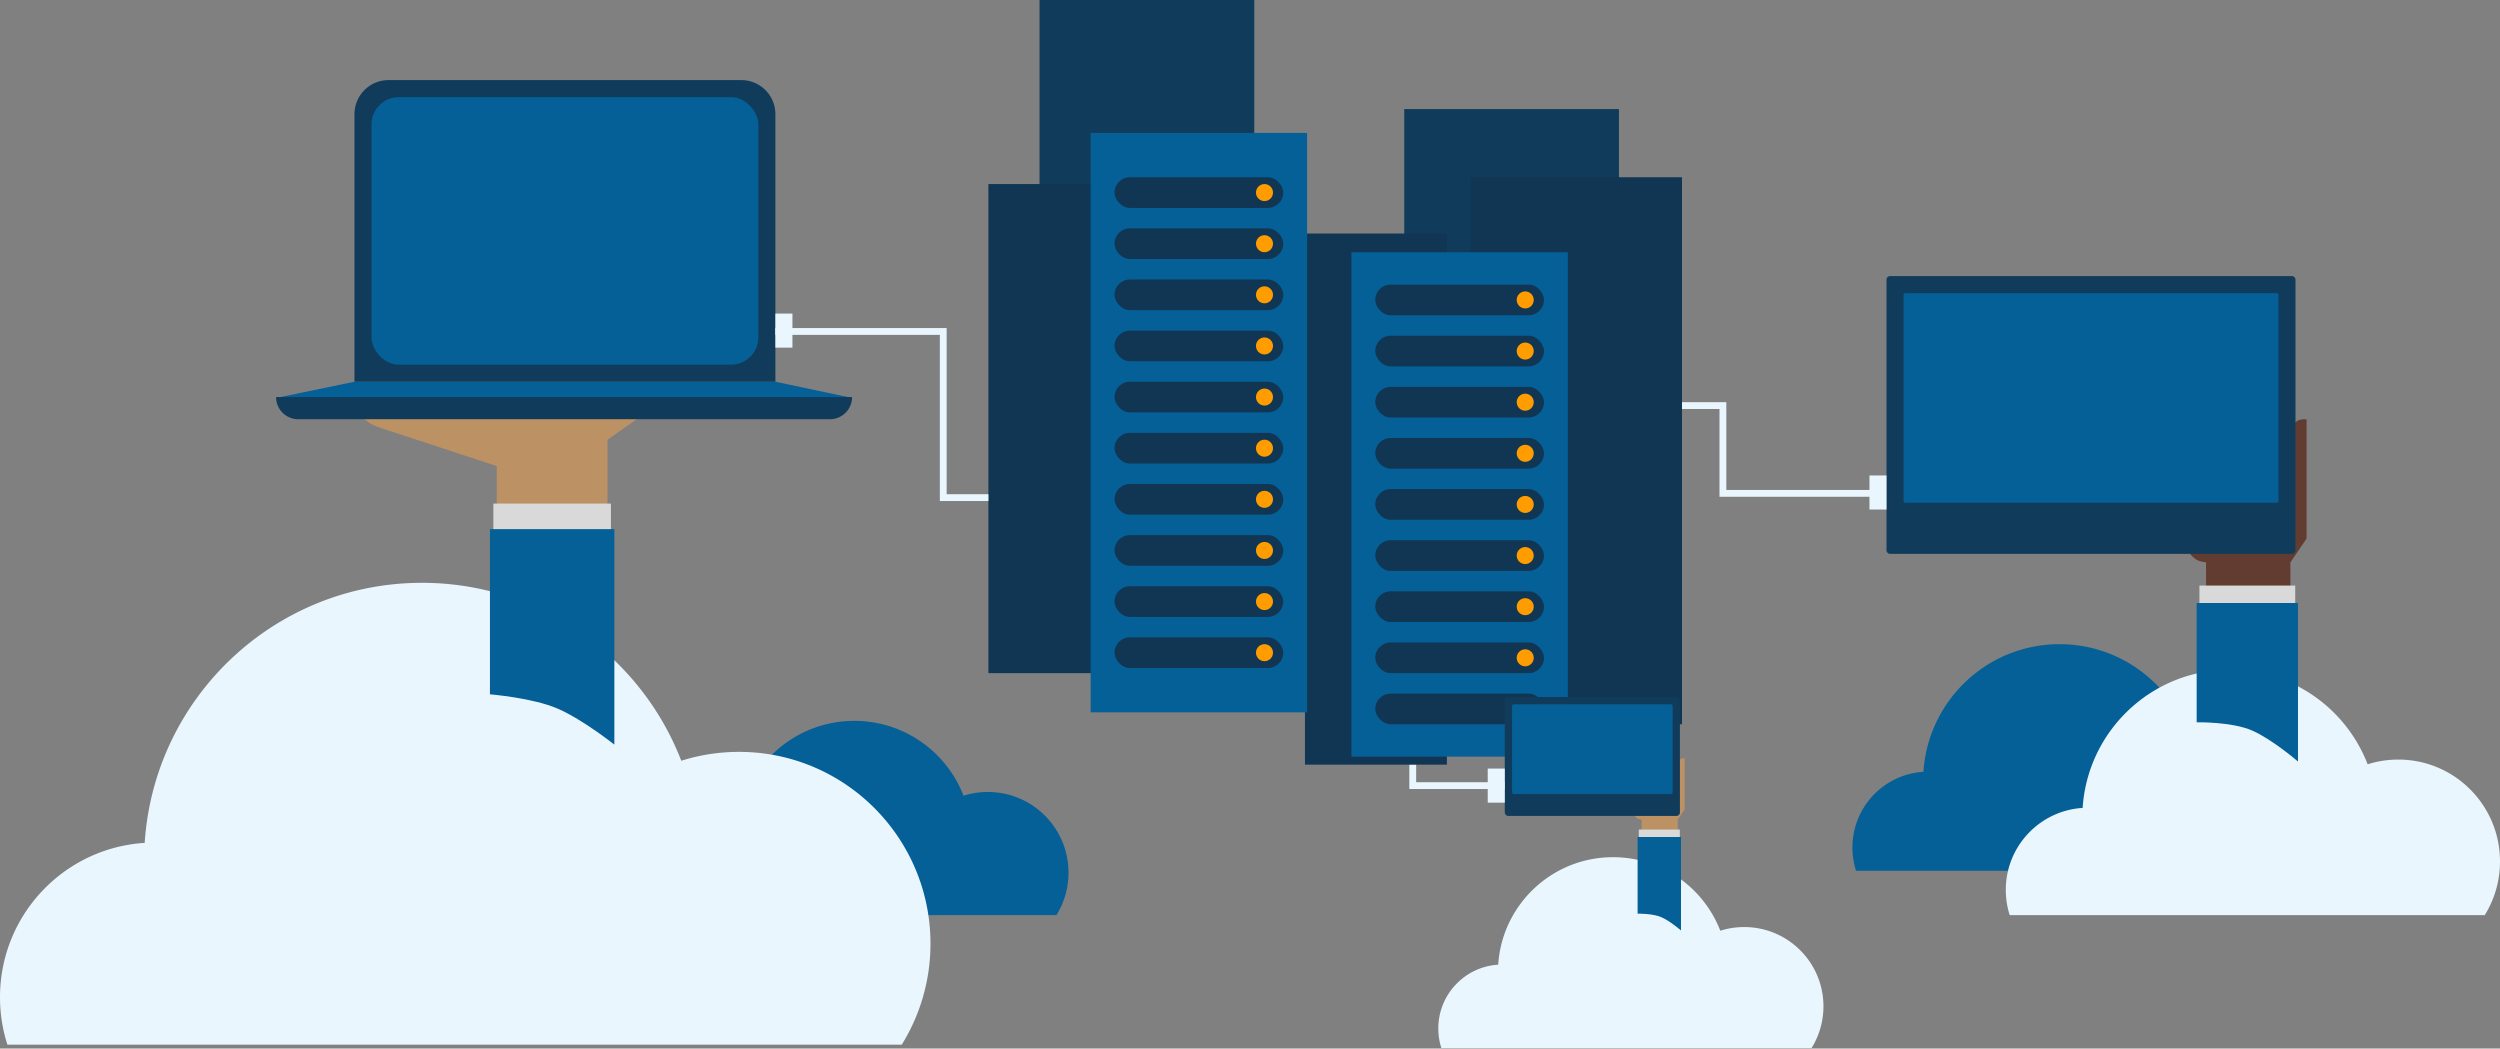 <svg width="546" height="229" fill="none" xmlns="http://www.w3.org/2000/svg">
  <rect width="100%" height="100%" fill="#808080" stroke="none"/>
  <path d="M367.35 88.58h8.932v19.168h35.544M308.544 166.926v4.653h20.098" stroke="#E9F6FD" stroke-width="1.489"/>
  <path d="M148.439 199.865h82.283a17.54 17.54 0 0 0 2.64-9.281c0-9.729-7.886-17.616-17.613-17.616-1.851 0-3.636.285-5.312.815-3.7-9.564-12.985-16.347-23.854-16.347-13.557 0-24.649 10.553-25.513 23.894-7.429.46-13.311 6.632-13.311 14.178 0 1.52.238 2.984.68 4.357ZM405.361 190.188h95.878a20.478 20.478 0 0 0 3.076-10.828c0-11.351-9.189-20.552-20.523-20.552-2.157 0-4.237.333-6.19.951-4.311-11.158-15.13-19.072-27.795-19.072-15.796 0-28.722 12.312-29.728 27.877-8.656.537-15.511 7.738-15.511 16.541 0 1.774.278 3.481.793 5.083Z" fill="#046097"/>
  <path d="M314.795 228.896h80.852a17.224 17.224 0 0 0 2.594-9.119c0-9.558-7.748-17.307-17.306-17.307-1.82 0-3.573.281-5.22.801-3.636-9.396-12.759-16.06-23.439-16.06-13.321 0-24.221 10.368-25.069 23.475-7.3.452-13.08 6.516-13.08 13.93 0 1.493.234 2.931.668 4.28ZM438.923 199.865h103.748A22.183 22.183 0 0 0 546 188.141c0-12.289-9.943-22.251-22.208-22.251-2.334 0-4.584.36-6.698 1.03-4.665-12.082-16.372-20.65-30.076-20.65-17.094 0-31.08 13.33-32.169 30.182-9.367.582-16.784 8.378-16.784 17.91 0 1.92.301 3.769.858 5.503ZM1.615 228.151h195.332a41.73 41.73 0 0 0 6.268-22.063c0-23.128-18.72-41.877-41.812-41.877-4.395 0-8.632.679-12.611 1.939-8.783-22.737-30.824-38.862-56.626-38.862-32.183 0-58.516 25.087-60.566 56.801C13.964 185.185 0 199.857 0 217.795c0 3.613.566 7.093 1.615 10.356Z" fill="#E9F6FD"/>
  <path fill="#113B5B" d="M306.683 23.82h46.896v65.133h-46.896zM227.035 0h46.896v65.133h-46.896z"/>
  <path fill="#103654" d="M215.869 40.196h46.896v106.818h-46.896zM321.198 38.708h46.151V158.18h-46.151zM285 51h31v116h-31z"/>
  <path fill="#046097" d="M238.2 29.031h47.268v126.544H238.2z"/>
  <rect x="243.411" y="38.708" width="36.847" height="6.699" rx="3.35" fill="#103654"/>
  <circle cx="276.164" cy="42.057" r="1.861" fill="#FF9C00"/>
  <rect x="243.411" y="49.873" width="36.847" height="6.699" rx="3.35" fill="#103654"/>
  <circle cx="276.164" cy="53.223" r="1.861" fill="#FF9C00"/>
  <rect x="243.411" y="61.039" width="36.847" height="6.699" rx="3.35" fill="#103654"/>
  <circle cx="276.164" cy="64.388" r="1.861" fill="#FF9C00"/>
  <rect x="243.411" y="72.204" width="36.847" height="6.699" rx="3.35" fill="#103654"/>
  <circle cx="276.164" cy="75.554" r="1.861" fill="#FF9C00"/>
  <rect x="243.411" y="83.37" width="36.847" height="6.699" rx="3.35" fill="#103654"/>
  <circle cx="276.164" cy="86.72" r="1.861" fill="#FF9C00"/>
  <rect x="243.411" y="94.536" width="36.847" height="6.699" rx="3.35" fill="#103654"/>
  <circle cx="276.164" cy="97.886" r="1.861" fill="#FF9C00"/>
  <rect x="243.411" y="105.701" width="36.847" height="6.699" rx="3.35" fill="#103654"/>
  <circle cx="276.164" cy="109.051" r="1.861" fill="#FF9C00"/>
  <rect x="243.411" y="116.867" width="36.847" height="6.699" rx="3.35" fill="#103654"/>
  <circle cx="276.164" cy="120.217" r="1.861" fill="#FF9C00"/>
  <rect x="243.411" y="128.033" width="36.847" height="6.699" rx="3.35" fill="#103654"/>
  <circle cx="276.164" cy="131.382" r="1.861" fill="#FF9C00"/>
  <rect x="243.411" y="139.198" width="36.847" height="6.699" rx="3.35" fill="#103654"/>
  <circle cx="276.164" cy="142.548" r="1.861" fill="#FF9C00"/>
  <path fill="#046097" d="M295.145 55.084h47.268v110.168h-47.268z"/>
  <rect x="300.356" y="62.155" width="36.847" height="6.699" rx="3.35" fill="#103654"/>
  <circle cx="333.108" cy="65.505" r="1.861" fill="#FF9C00"/>
  <rect x="300.356" y="73.321" width="36.847" height="6.699" rx="3.35" fill="#103654"/>
  <circle cx="333.108" cy="76.671" r="1.861" fill="#FF9C00"/>
  <rect x="300.356" y="84.487" width="36.847" height="6.699" rx="3.35" fill="#103654"/>
  <circle cx="333.108" cy="87.836" r="1.861" fill="#FF9C00"/>
  <rect x="300.356" y="95.652" width="36.847" height="6.699" rx="3.35" fill="#103654"/>
  <circle cx="333.108" cy="99.002" r="1.861" fill="#FF9C00"/>
  <rect x="300.356" y="106.818" width="36.847" height="6.699" rx="3.35" fill="#103654"/>
  <circle cx="333.108" cy="110.168" r="1.861" fill="#FF9C00"/>
  <rect x="300.356" y="117.984" width="36.847" height="6.699" rx="3.35" fill="#103654"/>
  <circle cx="333.108" cy="121.334" r="1.861" fill="#FF9C00"/>
  <rect x="300.356" y="129.149" width="36.847" height="6.699" rx="3.35" fill="#103654"/>
  <circle cx="333.108" cy="132.499" r="1.861" fill="#FF9C00"/>
  <rect x="300.356" y="140.315" width="36.847" height="6.699" rx="3.35" fill="#103654"/>
  <circle cx="333.108" cy="143.665" r="1.861" fill="#FF9C00"/>
  <rect x="300.356" y="151.481" width="36.847" height="6.699" rx="3.35" fill="#103654"/>
  <circle cx="333.108" cy="154.83" r="1.861" fill="#D9D9D9"/>
  <path d="M132.685 96.025v14.143h-24.192v-8.375l-26.053-8.56s-1.17-.458-1.861-.93c-.69-.473-1.675-1.49-1.675-1.49h61.225l-7.444 5.212Z" fill="#BC9164"/>
  <path fill="#D9D9D9" d="M107.748 109.982h25.681v7.072h-25.681z"/>
  <path d="M107.004 115.564h27.17v47.058s-6.82-5.416-12.282-7.816c-5.471-2.405-14.888-3.164-14.888-3.164v-36.078ZM60.294 86.906l17.121-3.536h91.931l16.748 3.536h-125.8Z" fill="#046097"/>
  <path d="M77.415 24.937a7.444 7.444 0 0 1 7.444-7.444h77.043a7.444 7.444 0 0 1 7.444 7.444V83.37h-91.93V24.937ZM60.294 86.72h125.8a4.838 4.838 0 0 1-4.838 4.838H65.133a4.838 4.838 0 0 1-4.838-4.838Z" fill="#113B5B"/>
  <rect x="81.137" y="21.215" width="84.487" height="58.434" rx="5.955" fill="#046097"/>
  <path d="M500.221 122.827v5.211h-18.423v-5.211s-1.325-.153-2.047-.558c-.585-.328-1.303-1.117-1.303-1.117l-.186-.744h22.331l.186-27.728s.72-.703 1.303-.93c.613-.24 1.675-.187 1.675-.187v26.054l-3.536 5.21Z" fill="#623C30"/>
  <path fill="#D9D9D9" d="M480.357 127.886h20.919v5.76h-20.919z"/>
  <path d="M479.751 131.69h22.132v34.631s-5.551-4.81-10.001-6.766c-4.456-1.958-12.131-1.805-12.131-1.805v-26.06Z" fill="#046097"/>
  <rect x="412.012" y="60.294" width="89.325" height="60.667" rx=".744" fill="#113B5B"/>
  <rect x="415.734" y="64.016" width="81.881" height="45.779" rx=".372" fill="#046097"/>
  <path d="M366.418 179.005v2.232h-7.89v-2.232s-.567-.065-.876-.239c-.251-.14-.558-.478-.558-.478l-.08-.319h9.564l.079-11.875s.309-.301.558-.398c.263-.103.718-.08.718-.08v11.158l-1.515 2.231Z" fill="#BC9164"/>
  <path fill="#D9D9D9" d="M357.912 181.172h8.959v2.467h-8.959z"/>
  <path d="M357.652 182.8h9.478v20.414s-2.377-2.06-4.283-2.897c-1.908-.839-5.195-.774-5.195-.774V182.8Z" fill="#046097"/>
  <rect x="328.642" y="152.225" width="38.254" height="25.981" rx=".744" fill="#113B5B"/>
  <rect x="330.236" y="153.819" width="35.066" height="19.605" rx=".372" fill="#046097"/>
  <path d="M215.869 108.679h-9.863V72.391h-36.66" stroke="#E9F6FD" stroke-width="1.489"/>
  <path fill="#E9F6FD" d="M324.92 167.857h3.722v7.444h-3.722zM408.29 103.84h3.722v7.444h-3.722zM169.346 68.483h3.722v7.444h-3.722z"/>
</svg>

